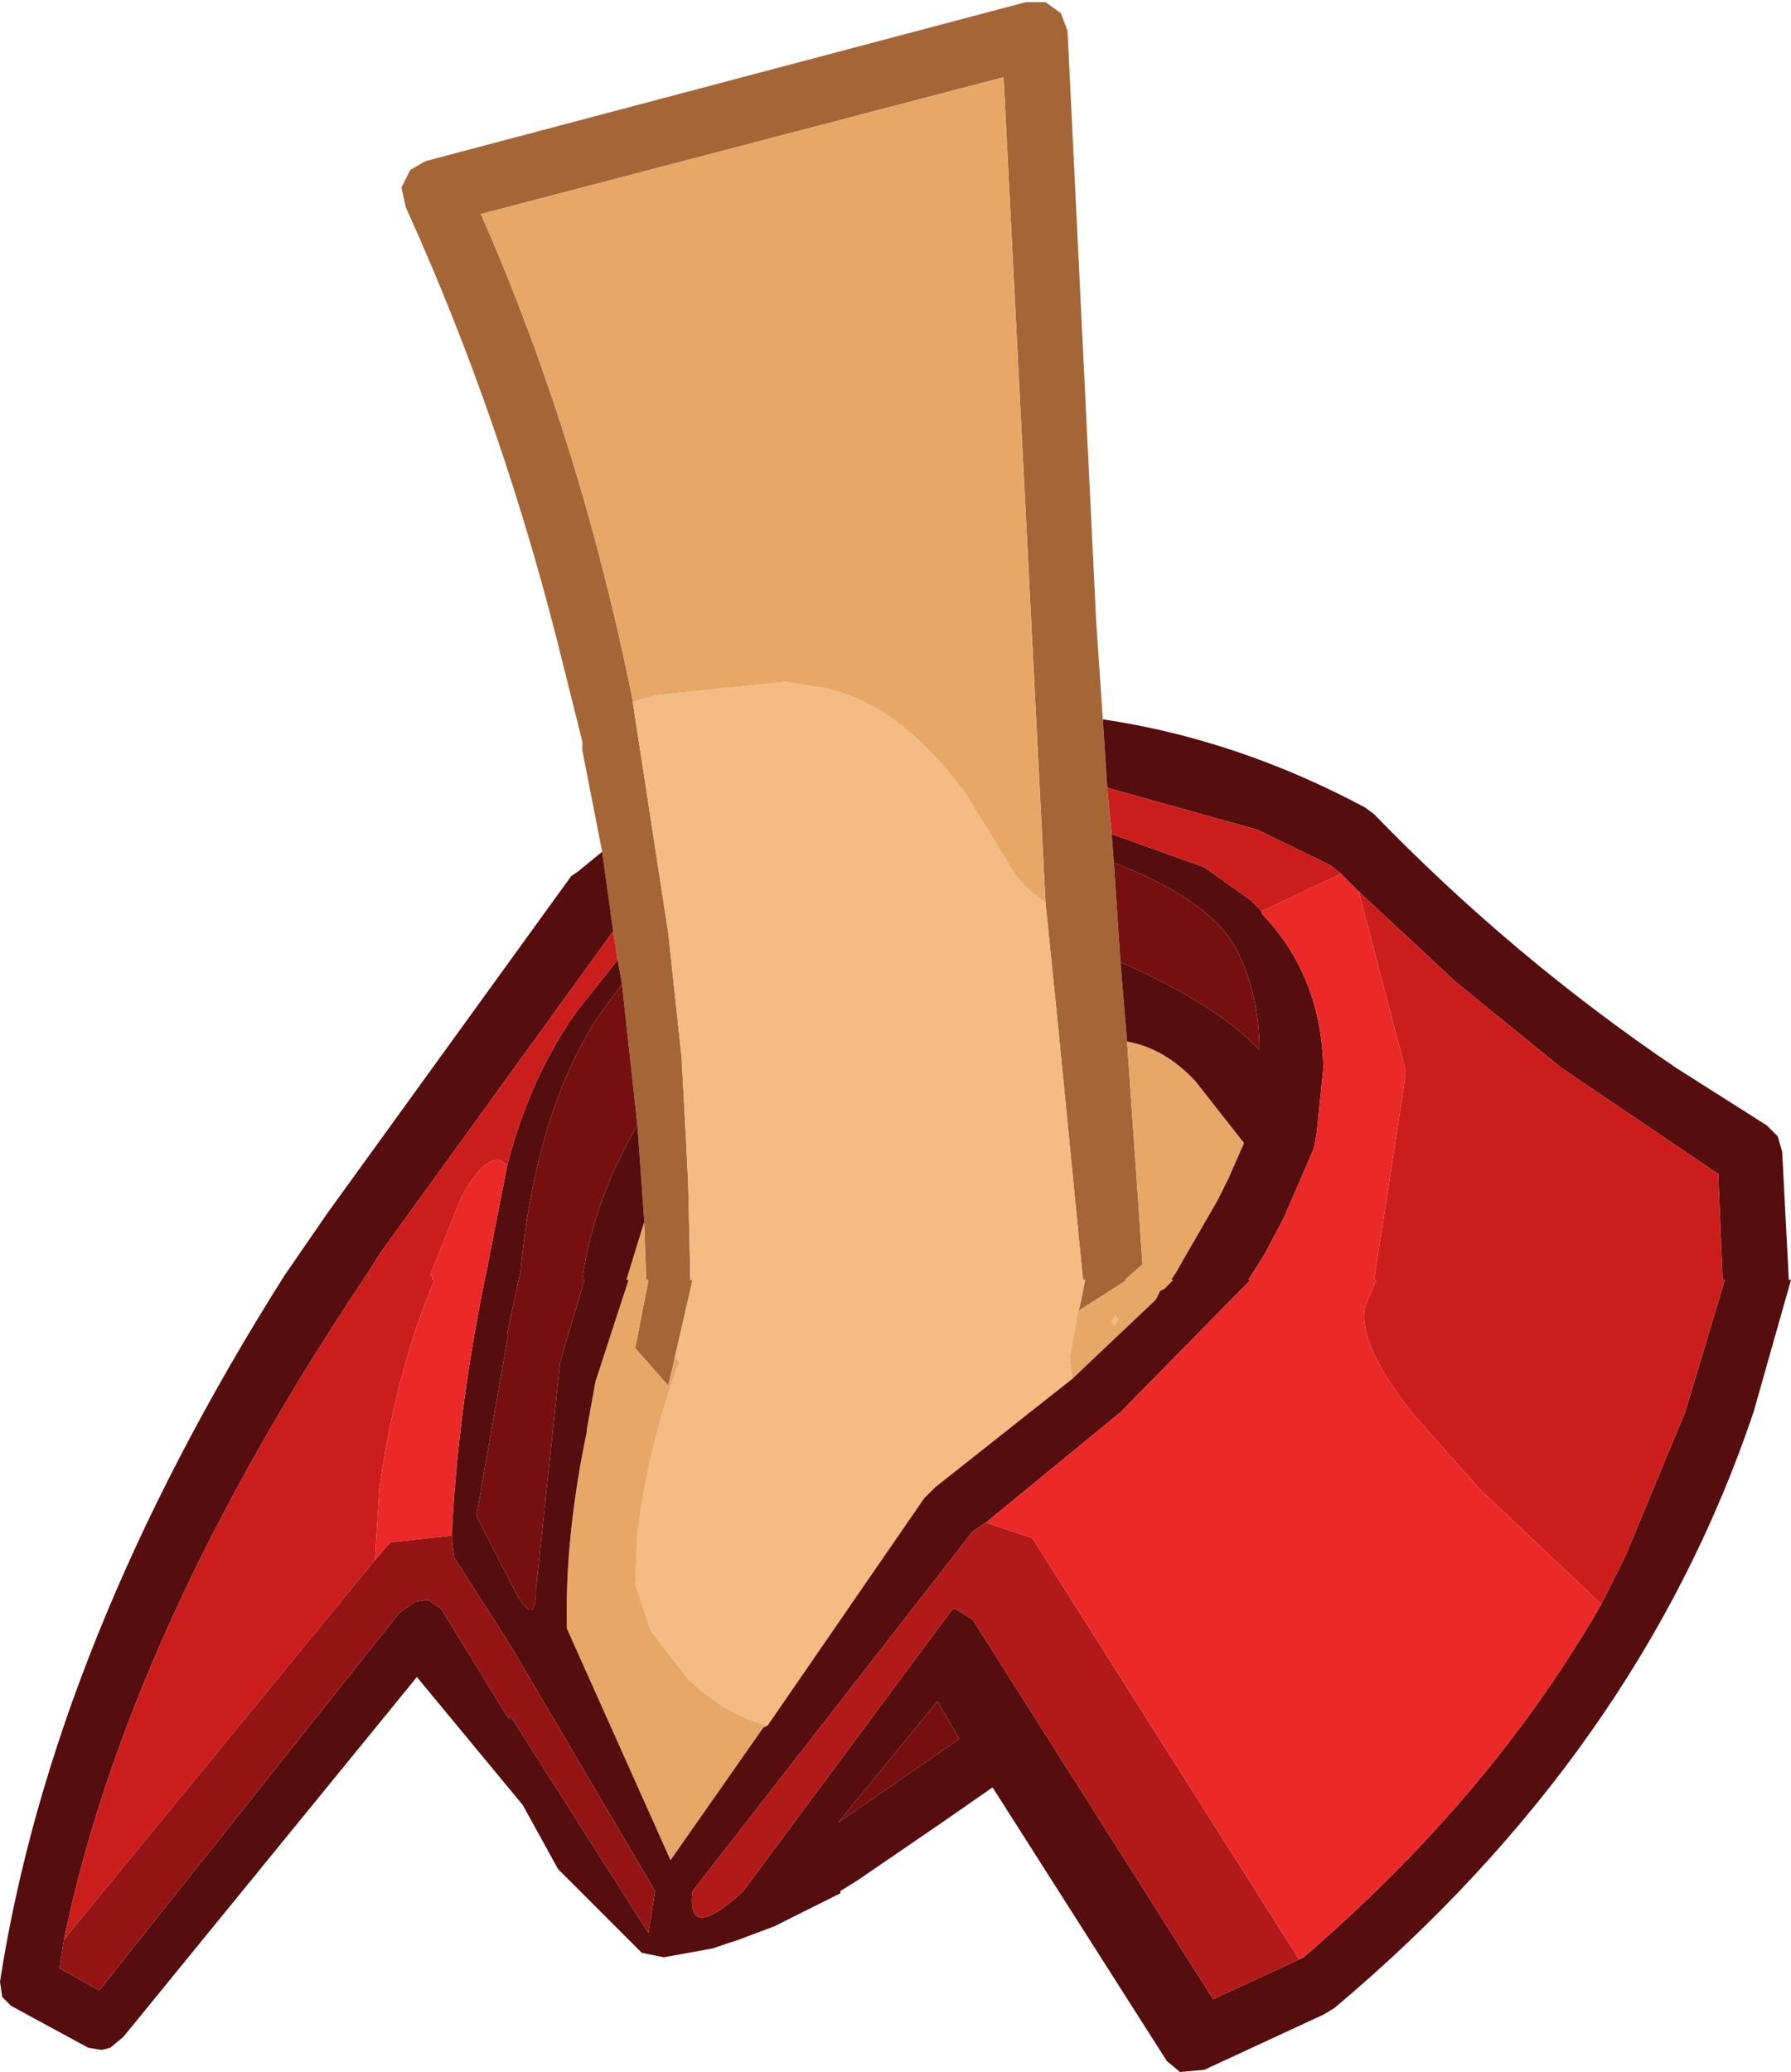 <?xml version="1.0" encoding="UTF-8" standalone="no"?>
<svg xmlns:ffdec="https://www.free-decompiler.com/flash" xmlns:xlink="http://www.w3.org/1999/xlink" ffdec:objectType="shape" height="46.95px" width="40.6px" xmlns="http://www.w3.org/2000/svg">
  <g transform="matrix(1.0, 0.0, 0.0, 1.0, 16.25, 28.2)">
    <path d="M-2.6 -8.9 L-3.05 -11.2 -3.05 -11.4 -3.45 -13.0 Q-4.8 -18.55 -7.05 -23.5 L-7.15 -23.95 -6.95 -24.35 -6.6 -24.55 7.0 -28.15 7.45 -28.15 7.8 -27.9 7.95 -27.5 8.6 -14.1 8.75 -11.9 8.85 -10.35 8.95 -9.3 9.0 -8.65 9.15 -6.4 9.3 -4.6 9.65 0.45 9.25 0.8 9.3 0.8 8.2 1.5 8.25 1.3 8.35 0.8 8.3 0.8 7.7 -5.3 7.45 -7.75 6.5 -26.45 -5.35 -23.35 Q-3.1 -18.25 -1.9 -12.3 L-1.9 -12.25 -1.1 -7.05 -0.8 -4.25 -0.7 -2.4 -0.65 -1.4 -0.6 0.8 -0.55 0.8 -0.95 2.55 -1.1 3.2 -1.85 2.35 -1.55 0.8 -1.6 0.8 -1.65 -0.5 -1.65 -0.6 -1.8 -2.7 -2.15 -5.9 -2.25 -6.45 -2.35 -7.1 -2.6 -8.9" fill="#a46637" fill-rule="evenodd" stroke="none"/>
    <path d="M-0.95 2.55 L-0.55 0.8 -0.6 0.8 -0.65 -1.4 -0.7 -2.4 -0.8 -4.25 -1.1 -7.05 -1.9 -12.25 -1.9 -12.3 -1.35 -12.45 1.55 -12.75 2.5 -12.6 Q4.2 -12.2 5.65 -10.2 L6.6 -8.65 Q6.85 -8.15 7.45 -7.75 L7.7 -5.3 8.3 0.8 8.35 0.8 8.25 1.3 8.2 1.45 8.0 2.55 8.05 3.05 7.1 3.8 4.95 5.5 4.7 5.75 1.15 10.9 Q0.2 10.65 -0.65 9.85 L-1.5 8.75 -1.85 7.7 -1.8 6.55 Q-1.55 4.55 -0.85 2.65 L-0.95 2.55 M8.95 1.75 L9.05 1.6 9.05 1.65 9.1 1.7 9.0 1.85 9.0 1.8 8.95 1.75" fill="#f4bb83" fill-rule="evenodd" stroke="none"/>
    <path d="M-1.65 -0.5 L-1.6 0.8 -1.55 0.8 -1.85 2.35 -1.1 3.2 -0.95 2.55 -0.85 2.65 Q-1.55 4.55 -1.8 6.55 L-1.85 7.7 -1.5 8.75 -0.65 9.85 Q0.2 10.65 1.15 10.9 L1.05 10.95 -1.05 13.95 -3.4 8.7 Q-3.45 6.65 -2.95 4.25 L-2.95 4.2 -2.75 3.1 -2.0 0.8 -2.05 0.8 -1.65 -0.5 M-1.9 -12.3 Q-3.1 -18.25 -5.35 -23.35 L6.5 -26.45 7.45 -7.75 Q6.85 -8.15 6.6 -8.65 L5.65 -10.2 Q4.2 -12.2 2.5 -12.6 L1.55 -12.75 -1.35 -12.45 -1.9 -12.3 M8.25 1.3 L8.2 1.5 9.3 0.8 9.25 0.8 9.65 0.45 9.3 -4.6 Q10.15 -4.45 10.85 -3.7 L11.95 -2.3 11.6 -1.5 11.45 -1.2 11.35 -1.0 10.6 0.3 10.4 0.65 10.3 0.8 10.35 0.8 10.15 1.0 10.05 1.05 9.95 1.25 8.05 3.05 8.0 2.55 8.2 1.45 8.25 1.3 M8.95 1.75 L9.0 1.8 9.0 1.85 9.1 1.7 9.05 1.65 9.05 1.6 8.95 1.75" fill="#e7a867" fill-rule="evenodd" stroke="none"/>
    <path d="M-2.6 -8.9 L-2.35 -7.1 -7.6 0.15 -7.95 0.7 Q-13.35 8.75 -14.8 15.75 L-14.9 16.4 -14.0 16.9 -7.2 8.35 -6.85 8.1 -6.55 8.05 -6.25 8.25 -4.75 10.7 -4.7 10.75 -4.7 10.65 -1.55 15.6 -1.4 14.65 -4.7 9.05 -5.95 7.1 -6.0 6.75 -6.0 6.6 -6.0 6.4 Q-5.85 3.6 -5.2 0.5 L-4.75 -1.8 Q-4.25 -3.75 -3.2 -5.25 L-2.25 -6.45 -2.15 -5.9 -2.7 -5.15 Q-4.1 -3.0 -4.45 0.6 L-4.75 2.0 -4.75 2.15 -5.45 6.15 -4.55 7.9 Q-4.1 8.7 -4.1 7.8 L-3.55 2.65 -3.0 0.8 -3.05 0.8 Q-2.8 -1.0 -1.8 -2.7 L-1.65 -0.6 -1.65 -0.5 -2.05 0.8 -2.0 0.8 -2.75 3.1 -2.95 4.2 -2.95 4.25 Q-3.45 6.65 -3.4 8.7 L-1.05 13.95 1.05 10.95 1.15 10.9 4.7 5.75 4.95 5.5 7.1 3.8 8.05 3.05 9.95 1.25 10.05 1.05 10.15 1.0 10.35 0.8 10.3 0.8 10.4 0.65 10.6 0.3 11.35 -1.0 11.45 -1.2 11.6 -1.5 11.95 -2.3 10.85 -3.7 Q10.15 -4.45 9.3 -4.6 L9.15 -6.4 Q11.4 -5.4 12.3 -4.4 12.3 -5.7 11.75 -6.75 11.1 -7.85 9.0 -8.65 L8.95 -9.3 11.05 -8.55 12.1 -7.8 12.35 -7.55 12.35 -7.5 Q13.7 -6.1 13.75 -4.0 L13.6 -2.55 13.55 -2.25 13.5 -2.1 12.85 -0.6 12.4 0.25 12.05 0.8 12.1 0.8 9.15 3.8 6.1 6.3 5.8 6.5 -0.55 14.65 Q-0.7 15.85 0.6 14.65 L5.35 8.25 5.4 8.25 5.8 8.5 11.25 17.1 13.2 16.2 13.3 16.15 Q17.55 12.5 20.05 8.15 L20.6 7.05 21.95 3.8 22.85 0.8 22.8 0.8 22.7 -1.6 19.15 -4.0 16.75 -5.95 14.55 -8.0 14.15 -8.4 13.9 -8.6 12.25 -9.4 8.85 -10.35 8.75 -11.9 Q11.8 -11.45 14.7 -9.9 L14.9 -9.75 Q18.05 -6.5 21.75 -4.0 L23.8 -2.7 24.05 -2.45 24.15 -2.1 24.3 0.8 24.35 0.8 23.5 3.8 Q20.9 11.5 14.0 17.3 L13.75 17.45 11.05 18.7 10.5 18.75 10.2 18.5 6.25 12.3 5.1 13.1 3.2 14.4 2.8 14.65 2.8 14.7 1.3 15.45 0.5 15.75 0.2 15.85 -0.1 15.95 -1.2 16.15 -1.7 16.05 -3.6 14.15 -4.4 12.7 -6.8 9.8 -13.45 17.95 -13.75 18.2 -13.95 18.25 -14.25 18.2 -16.0 17.25 -16.2 17.05 -16.25 16.7 Q-15.05 9.0 -9.8 0.7 L-8.8 -0.75 -3.3 -8.35 -3.15 -8.45 -2.6 -8.9 M5.0 10.35 L2.75 13.1 5.5 11.2 5.0 10.35 M-7.9 0.75 L-7.9 0.7 -7.85 0.7 -7.9 0.75" fill="#560d0d" fill-rule="evenodd" stroke="none"/>
    <path d="M-2.15 -5.9 L-1.8 -2.7 Q-2.8 -1.0 -3.05 0.8 L-3.0 0.8 -3.55 2.65 -4.1 7.8 Q-4.1 8.7 -4.55 7.9 L-5.45 6.15 -4.75 2.15 -4.75 2.0 -4.45 0.6 Q-4.1 -3.0 -2.7 -5.15 L-2.15 -5.9 M9.15 -6.4 L9.0 -8.65 Q11.1 -7.85 11.75 -6.75 12.3 -5.7 12.3 -4.4 11.4 -5.4 9.15 -6.4 M5.0 10.35 L5.5 11.2 2.75 13.1 5.0 10.35" fill="#761010" fill-rule="evenodd" stroke="none"/>
    <path d="M13.2 16.2 L11.25 17.1 5.8 8.5 5.4 8.25 5.35 8.25 0.6 14.65 Q-0.7 15.85 -0.55 14.65 L5.8 6.5 6.1 6.3 7.15 6.65 13.2 16.2" fill="#b21919" fill-rule="evenodd" stroke="none"/>
    <path d="M-2.35 -7.1 L-2.25 -6.45 -3.2 -5.25 Q-4.25 -3.75 -4.75 -1.8 L-4.9 -1.9 Q-5.3 -2.0 -5.8 -1.05 L-6.5 0.7 -6.45 0.7 -6.45 0.8 -6.4 0.8 Q-7.3 2.95 -7.65 5.55 L-7.75 7.15 -14.8 15.75 Q-13.35 8.75 -7.95 0.7 L-7.6 0.15 -2.35 -7.1 M8.95 -9.3 L8.85 -10.35 12.25 -9.4 13.9 -8.6 14.15 -8.4 12.35 -7.55 12.1 -7.8 11.05 -8.55 8.95 -9.3 M14.55 -8.0 L16.75 -5.95 19.15 -4.0 22.7 -1.6 22.8 0.8 22.85 0.8 21.95 3.8 20.6 7.05 20.05 8.15 17.3 5.55 15.75 3.8 Q14.5 2.2 14.7 1.4 L14.95 0.8 14.9 0.8 15.6 -3.75 15.6 -4.0 14.55 -8.0 M-7.9 0.75 L-7.85 0.7 -7.9 0.7 -7.9 0.75 M-6.05 6.6 L-6.0 6.4 -6.0 6.6 -6.05 6.6" fill="#cc1d1d" fill-rule="evenodd" stroke="none"/>
    <path d="M14.15 -8.4 L14.55 -8.0 15.6 -4.0 15.6 -3.75 14.9 0.8 14.95 0.8 14.7 1.4 Q14.5 2.2 15.75 3.8 L17.3 5.55 20.05 8.15 Q17.55 12.5 13.3 16.15 L13.2 16.2 7.15 6.65 6.1 6.3 9.15 3.8 12.1 0.8 12.05 0.8 12.4 0.25 12.85 -0.6 13.5 -2.1 13.55 -2.25 13.6 -2.55 13.75 -4.0 Q13.7 -6.1 12.35 -7.5 L12.35 -7.55 14.15 -8.4 M-7.75 7.15 L-7.65 5.55 Q-7.3 2.95 -6.4 0.8 L-6.45 0.8 -6.45 0.7 -6.5 0.7 -5.8 -1.05 Q-5.3 -2.0 -4.9 -1.9 L-4.75 -1.8 -5.2 0.5 Q-5.85 3.6 -6.0 6.4 L-6.05 6.6 -7.4 6.75 -7.75 7.15" fill="#eb2929" fill-rule="evenodd" stroke="none"/>
    <path d="M-6.05 6.6 L-6.0 6.6 -6.0 6.75 -5.95 7.1 -4.7 9.05 -1.4 14.65 -1.55 15.6 -4.7 10.65 -4.7 10.75 -4.75 10.7 -6.25 8.25 -6.55 8.05 -6.85 8.1 -7.2 8.35 -14.0 16.9 -14.9 16.4 -14.8 15.75 -7.75 7.15 -7.4 6.75 -6.05 6.6" fill="#941414" fill-rule="evenodd" stroke="none"/>
  </g>
</svg>
